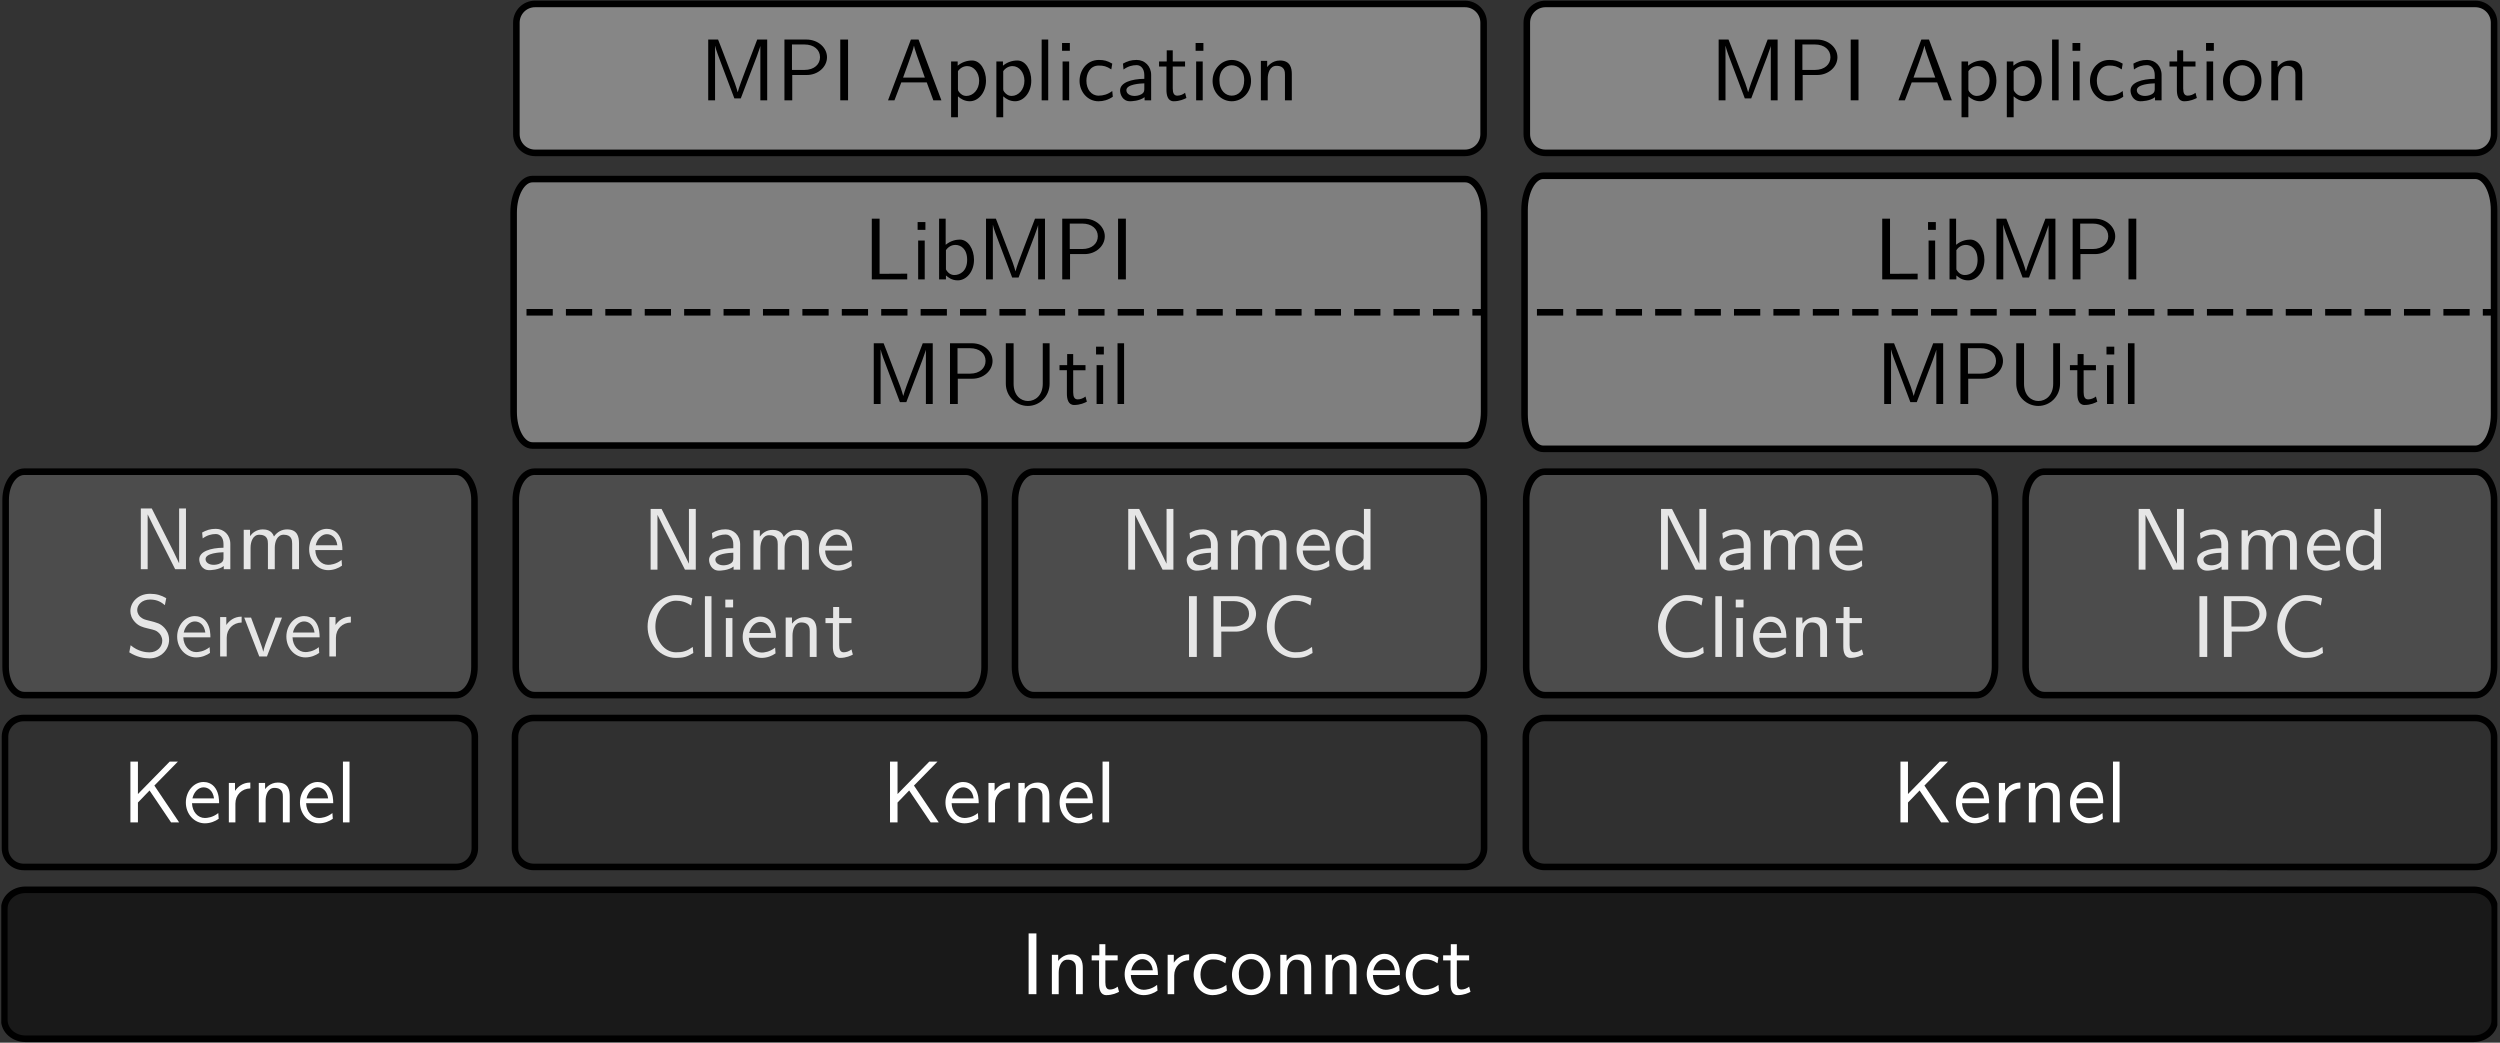 <?xml version="1.0" encoding="UTF-8" standalone="no"?>
<svg
   xmlns:dc="http://purl.org/dc/elements/1.1/"
   xmlns:cc="http://creativecommons.org/ns#"
   xmlns:rdf="http://www.w3.org/1999/02/22-rdf-syntax-ns#"
   xmlns:svg="http://www.w3.org/2000/svg"
   xmlns="http://www.w3.org/2000/svg"
   xmlns:xlink="http://www.w3.org/1999/xlink"
   xmlns:sodipodi="http://sodipodi.sourceforge.net/DTD/sodipodi-0.dtd"
   xmlns:inkscape="http://www.inkscape.org/namespaces/inkscape"
   inkscape:version="1.0 (4035a4f, 2020-05-01)"
   sodipodi:docname="libmpi.svg"
   id="svg1329"
   version="1.2"
   viewBox="0 0 285.449 119.055"
   height="42mm"
   width="100.7mm">
  <rect x="0" y="0" width="285.449" height="119.055" fill="#333333" stroke="none"/>
  <sodipodi:namedview
     inkscape:current-layer="svg1329"
     inkscape:window-maximized="0"
     inkscape:window-y="0"
     inkscape:window-x="1280"
     inkscape:cy="122.31689"
     inkscape:cx="187.67803"
     inkscape:zoom="2.3893549"
     inkscape:document-units="mm"
     units="mm"
     showgrid="false"
     id="namedview1331"
     inkscape:window-height="1080"
     inkscape:window-width="1920"
     inkscape:pageshadow="2"
     inkscape:pageopacity="0"
     guidetolerance="10"
     gridtolerance="10"
     objecttolerance="10"
     borderopacity="1"
     bordercolor="#666666"
     pagecolor="#ffffff" />
  <defs
     id="defs976">
    <g
       id="g956">
      <symbol
         id="glyph0-0"
         overflow="visible">
        <path
           id="path833"
           d=""
           style="stroke:none" />
      </symbol>
      <symbol
         id="glyph0-1"
         overflow="visible">
        <path
           id="path836"
           d="M 1.828,0 V -6.938 H 0.938 V 0 Z m 0,0"
           style="stroke:none" />
      </symbol>
      <symbol
         id="glyph0-2"
         overflow="visible">
        <path
           id="path839"
           d="m 4.344,0 v -2.984 c 0,-0.656 -0.141,-1.562 -1.359,-1.562 -0.906,0 -1.391,0.672 -1.453,0.75 V -4.5 H 0.812 V 0 h 0.781 v -2.453 c 0,-0.656 0.25,-1.484 1,-1.484 0.969,0 0.969,0.703 0.969,1.031 V 0 Z m 0,0"
           style="stroke:none" />
      </symbol>
      <symbol
         id="glyph0-3"
         overflow="visible">
        <path
           id="path842"
           d="M 3.312,-0.266 3.156,-0.859 C 2.906,-0.656 2.578,-0.531 2.266,-0.531 1.891,-0.531 1.75,-0.828 1.75,-1.359 v -2.5 H 3.156 V -4.438 H 1.75 V -5.703 H 1.062 V -4.438 h -0.875 v 0.578 H 1.031 V -1.188 c 0,0.594 0.141,1.297 0.828,1.297 0.703,0 1.203,-0.25 1.453,-0.375 z m 0,0"
           style="stroke:none" />
      </symbol>
      <symbol
         id="glyph0-4"
         overflow="visible">
        <path
           id="path845"
           d="m 4.141,-2.188 c 0,-0.344 -0.016,-1.094 -0.406,-1.688 -0.406,-0.625 -1.016,-0.734 -1.375,-0.734 -1.109,0 -2.016,1.062 -2.016,2.344 0,1.328 0.969,2.375 2.172,2.375 0.625,0 1.188,-0.234 1.578,-0.516 L 4.047,-1.062 C 3.406,-0.547 2.75,-0.5 2.516,-0.5 1.719,-0.5 1.078,-1.203 1.047,-2.188 Z M 3.562,-2.734 H 1.094 C 1.266,-3.5 1.797,-4 2.359,-4 2.875,-4 3.438,-3.656 3.562,-2.734 Z m 0,0"
           style="stroke:none" />
      </symbol>
      <symbol
         id="glyph0-5"
         overflow="visible">
        <path
           id="path848"
           d="m 3.266,-3.875 v -0.672 c -0.891,0 -1.438,0.5 -1.75,0.953 V -4.5 H 0.812 V 0 h 0.75 v -2.141 c 0,-1 0.734,-1.719 1.703,-1.734 z m 0,0"
           style="stroke:none" />
      </symbol>
      <symbol
         id="glyph0-6"
         overflow="visible">
        <path
           id="path851"
           d="M 4.156,-0.406 4.094,-1.062 c -0.516,0.391 -1.047,0.531 -1.562,0.531 -0.828,0 -1.391,-0.719 -1.391,-1.703 0,-0.781 0.375,-1.734 1.422,-1.734 0.531,0 0.875,0.078 1.422,0.438 L 4.094,-4.188 C 3.516,-4.516 3.172,-4.609 2.562,-4.609 c -1.391,0 -2.203,1.203 -2.203,2.391 0,1.234 0.906,2.328 2.156,2.328 0.547,0 1.094,-0.141 1.641,-0.516 z m 0,0"
           style="stroke:none" />
      </symbol>
      <symbol
         id="glyph0-7"
         overflow="visible">
        <path
           id="path854"
           d="m 4.688,-2.203 c 0,-1.344 -1,-2.406 -2.188,-2.406 -1.234,0 -2.203,1.094 -2.203,2.406 0,1.328 1.016,2.312 2.188,2.312 1.203,0 2.203,-1.016 2.203,-2.312 z m -0.781,-0.094 c 0,1.172 -0.672,1.766 -1.422,1.766 -0.688,0 -1.406,-0.562 -1.406,-1.766 C 1.078,-3.516 1.844,-4 2.484,-4 3.188,-4 3.906,-3.484 3.906,-2.297 Z m 0,0"
           style="stroke:none" />
      </symbol>
      <symbol
         id="glyph0-8"
         overflow="visible">
        <path
           id="path857"
           d="M 6.516,0 3.688,-4.203 6.375,-6.938 H 5.438 l -3.625,3.703 V -6.938 H 0.953 V 0 H 1.812 v -2.266 l 1.328,-1.375 L 5.594,0 Z m 0,0"
           style="stroke:none" />
      </symbol>
      <symbol
         id="glyph0-9"
         overflow="visible">
        <path
           id="path860"
           d="m 1.562,0 v -6.938 h -0.75 V 0 Z m 0,0"
           style="stroke:none" />
      </symbol>
      <symbol
         id="glyph1-0"
         overflow="visible">
        <path
           id="path863"
           d=""
           style="stroke:none" />
      </symbol>
      <symbol
         id="glyph1-1"
         overflow="visible">
        <path
           id="path866"
           d="M 7.734,0 V -6.938 H 6.594 L 5.297,-3.547 C 4.953,-2.641 4.484,-1.406 4.375,-0.938 H 4.359 C 4.312,-1.141 4.188,-1.516 4.047,-1.938 L 2.469,-6.062 2.125,-6.938 H 1 V 0 H 1.781 V -6.203 H 1.797 C 1.844,-5.875 2.25,-4.797 2.516,-4.109 l 1.469,3.891 H 4.719 L 6.047,-3.703 6.531,-4.969 C 6.625,-5.266 6.906,-5.984 6.953,-6.203 V 0 Z m 0,0"
           style="stroke:none" />
      </symbol>
      <symbol
         id="glyph1-2"
         overflow="visible">
        <path
           id="path869"
           d="m 5.812,-4.922 c 0,-1.062 -0.984,-2.016 -2.359,-2.016 h -2.5 V 0 H 1.844 v -2.891 h 1.672 c 1.25,0 2.297,-0.906 2.297,-2.031 z m -0.797,0 c 0,0.797 -0.641,1.453 -1.781,1.453 H 1.812 V -6.375 h 1.422 c 1.094,0 1.781,0.609 1.781,1.453 z m 0,0"
           style="stroke:none" />
      </symbol>
      <symbol
         id="glyph1-3"
         overflow="visible">
        <path
           id="path872"
           d="M 1.828,0 V -6.938 H 0.938 V 0 Z m 0,0"
           style="stroke:none" />
      </symbol>
      <symbol
         id="glyph1-4"
         overflow="visible">
        <path
           id="path875"
           d=""
           style="stroke:none" />
      </symbol>
      <symbol
         id="glyph1-5"
         overflow="visible">
        <path
           id="path878"
           d="M 6.375,0 3.766,-6.938 h -0.875 L 0.281,0 h 0.734 l 0.781,-2.047 h 2.906 L 5.453,0 Z M 4.484,-2.594 H 2 C 2.516,-4.031 2.141,-2.984 2.656,-4.406 2.859,-5 3.172,-5.844 3.234,-6.219 H 3.25 c 0.016,0.141 0.094,0.391 0.312,1.047 z m 0,0"
           style="stroke:none" />
      </symbol>
      <symbol
         id="glyph1-6"
         overflow="visible">
        <path
           id="path881"
           d="m 4.797,-2.234 c 0,-1.203 -0.625,-2.312 -1.594,-2.312 -0.594,0 -1.172,0.203 -1.641,0.594 V -4.438 h -0.75 v 6.375 h 0.781 v -2.391 c 0.312,0.281 0.75,0.562 1.359,0.562 0.969,0 1.844,-0.984 1.844,-2.344 z m -0.781,0 C 4.016,-1.203 3.312,-0.5 2.562,-0.5 2.172,-0.5 1.906,-0.703 1.703,-0.969 1.594,-1.125 1.594,-1.141 1.594,-1.312 v -2.016 c 0.25,-0.359 0.641,-0.578 1.062,-0.578 0.766,0 1.359,0.75 1.359,1.672 z m 0,0"
           style="stroke:none" />
      </symbol>
      <symbol
         id="glyph1-7"
         overflow="visible">
        <path
           id="path884"
           d="m 1.562,0 v -6.938 h -0.75 V 0 Z m 0,0"
           style="stroke:none" />
      </symbol>
      <symbol
         id="glyph1-8"
         overflow="visible">
        <path
           id="path887"
           d="m 1.562,0 v -4.438 h -0.75 V 0 Z M 1.641,-5.656 V -6.547 H 0.75 v 0.891 z m 0,0"
           style="stroke:none" />
      </symbol>
      <symbol
         id="glyph1-9"
         overflow="visible">
        <path
           id="path890"
           d="M 4.156,-0.406 4.094,-1.062 c -0.516,0.391 -1.047,0.531 -1.562,0.531 -0.828,0 -1.391,-0.719 -1.391,-1.703 0,-0.781 0.375,-1.734 1.422,-1.734 0.531,0 0.875,0.078 1.422,0.438 L 4.094,-4.188 C 3.516,-4.516 3.172,-4.609 2.562,-4.609 c -1.391,0 -2.203,1.203 -2.203,2.391 0,1.234 0.906,2.328 2.156,2.328 0.547,0 1.094,-0.141 1.641,-0.516 z m 0,0"
           style="stroke:none" />
      </symbol>
      <symbol
         id="glyph1-10"
         overflow="visible">
        <path
           id="path893"
           d="m 4.094,0 v -2.891 c 0,-1.016 -0.734,-1.719 -1.656,-1.719 -0.641,0 -1.094,0.156 -1.562,0.422 l 0.062,0.672 c 0.516,-0.375 1.016,-0.5 1.5,-0.5 0.469,0 0.875,0.391 0.875,1.141 v 0.422 c -1.5,0.016 -2.766,0.438 -2.766,1.328 0,0.422 0.266,1.234 1.141,1.234 0.125,0 1.078,-0.016 1.656,-0.469 V 0 Z M 3.312,-1.312 c 0,0.188 0,0.438 -0.344,0.625 C 2.688,-0.516 2.297,-0.5 2.188,-0.5 c -0.484,0 -0.922,-0.234 -0.922,-0.656 0,-0.688 1.609,-0.766 2.047,-0.781 z m 0,0"
           style="stroke:none" />
      </symbol>
      <symbol
         id="glyph1-11"
         overflow="visible">
        <path
           id="path896"
           d="M 3.312,-0.266 3.156,-0.859 C 2.906,-0.656 2.578,-0.531 2.266,-0.531 1.891,-0.531 1.75,-0.828 1.75,-1.359 v -2.5 H 3.156 V -4.438 H 1.75 V -5.703 H 1.062 V -4.438 h -0.875 v 0.578 H 1.031 V -1.188 c 0,0.594 0.141,1.297 0.828,1.297 0.703,0 1.203,-0.25 1.453,-0.375 z m 0,0"
           style="stroke:none" />
      </symbol>
      <symbol
         id="glyph1-12"
         overflow="visible">
        <path
           id="path899"
           d="m 4.688,-2.203 c 0,-1.344 -1,-2.406 -2.188,-2.406 -1.234,0 -2.203,1.094 -2.203,2.406 0,1.328 1.016,2.312 2.188,2.312 1.203,0 2.203,-1.016 2.203,-2.312 z m -0.781,-0.094 c 0,1.172 -0.672,1.766 -1.422,1.766 -0.688,0 -1.406,-0.562 -1.406,-1.766 C 1.078,-3.516 1.844,-4 2.484,-4 3.188,-4 3.906,-3.484 3.906,-2.297 Z m 0,0"
           style="stroke:none" />
      </symbol>
      <symbol
         id="glyph1-13"
         overflow="visible">
        <path
           id="path902"
           d="m 4.344,0 v -2.984 c 0,-0.656 -0.141,-1.562 -1.359,-1.562 -0.906,0 -1.391,0.672 -1.453,0.75 V -4.5 H 0.812 V 0 h 0.781 v -2.453 c 0,-0.656 0.25,-1.484 1,-1.484 0.969,0 0.969,0.703 0.969,1.031 V 0 Z m 0,0"
           style="stroke:none" />
      </symbol>
      <symbol
         id="glyph1-14"
         overflow="visible">
        <path
           id="path905"
           d="m 6.109,0 v -6.938 h -0.781 v 6.234 H 5.312 L 4.656,-2.078 2.203,-6.938 h -1.25 V 0 h 0.781 V -6.234 H 1.75 l 0.672,1.375 L 4.875,0 Z m 0,0"
           style="stroke:none" />
      </symbol>
      <symbol
         id="glyph1-15"
         overflow="visible">
        <path
           id="path908"
           d="m 7.125,0 v -2.984 c 0,-0.672 -0.156,-1.562 -1.359,-1.562 -0.609,0 -1.125,0.281 -1.5,0.812 -0.25,-0.75 -0.953,-0.812 -1.281,-0.812 -0.719,0 -1.188,0.406 -1.453,0.766 V -4.5 H 0.812 V 0 h 0.781 v -2.453 c 0,-0.672 0.266,-1.484 1,-1.484 0.938,0 0.984,0.641 0.984,1.031 V 0 h 0.781 V -2.453 C 4.359,-3.125 4.625,-3.938 5.375,-3.938 c 0.922,0 0.969,0.641 0.969,1.031 V 0 Z m 0,0"
           style="stroke:none" />
      </symbol>
      <symbol
         id="glyph1-16"
         overflow="visible">
        <path
           id="path911"
           d="m 4.141,-2.188 c 0,-0.344 -0.016,-1.094 -0.406,-1.688 -0.406,-0.625 -1.016,-0.734 -1.375,-0.734 -1.109,0 -2.016,1.062 -2.016,2.344 0,1.328 0.969,2.375 2.172,2.375 0.625,0 1.188,-0.234 1.578,-0.516 L 4.047,-1.062 C 3.406,-0.547 2.75,-0.5 2.516,-0.5 1.719,-0.5 1.078,-1.203 1.047,-2.188 Z M 3.562,-2.734 H 1.094 C 1.266,-3.5 1.797,-4 2.359,-4 2.875,-4 3.438,-3.656 3.562,-2.734 Z m 0,0"
           style="stroke:none" />
      </symbol>
      <symbol
         id="glyph1-17"
         overflow="visible">
        <path
           id="path914"
           d="m 4.984,-1.891 c 0,-0.656 -0.297,-1.125 -0.531,-1.375 -0.469,-0.5 -0.797,-0.578 -1.719,-0.812 C 2.156,-4.219 2,-4.266 1.703,-4.516 1.625,-4.578 1.344,-4.875 1.344,-5.312 1.344,-5.906 1.891,-6.5 2.812,-6.5 3.656,-6.5 4.125,-6.172 4.5,-5.859 L 4.656,-6.656 c -0.562,-0.328 -1.109,-0.5 -1.844,-0.5 -1.375,0 -2.25,0.969 -2.25,1.969 0,0.422 0.141,0.844 0.531,1.266 0.422,0.453 0.859,0.578 1.453,0.719 C 3.406,-3 3.5,-2.969 3.781,-2.719 c 0.203,0.172 0.422,0.5 0.422,0.922 0,0.672 -0.547,1.328 -1.469,1.328 -0.406,0 -1.297,-0.094 -2.141,-0.812 l -0.156,0.812 c 0.875,0.547 1.688,0.688 2.312,0.688 1.312,0 2.234,-1.016 2.234,-2.109 z m 0,0"
           style="stroke:none" />
      </symbol>
      <symbol
         id="glyph1-18"
         overflow="visible">
        <path
           id="path917"
           d="m 3.266,-3.875 v -0.672 c -0.891,0 -1.438,0.5 -1.75,0.953 V -4.5 H 0.812 V 0 h 0.75 v -2.141 c 0,-1 0.734,-1.719 1.703,-1.734 z m 0,0"
           style="stroke:none" />
      </symbol>
      <symbol
         id="glyph1-19"
         overflow="visible">
        <path
           id="path920"
           d="m 4.453,-4.438 h -0.75 l -0.781,2.078 C 2.703,-1.812 2.406,-1 2.312,-0.531 2.25,-0.891 1.984,-1.578 1.891,-1.844 L 0.922,-4.438 H 0.141 L 1.859,0 h 0.875 z m 0,0"
           style="stroke:none" />
      </symbol>
      <symbol
         id="glyph1-20"
         overflow="visible">
        <path
           id="path923"
           d="M 5.938,-2.328 V -6.938 H 5.156 v 4.625 c 0,1.312 -0.844,1.969 -1.688,1.969 -0.812,0 -1.641,-0.625 -1.641,-1.969 v -4.625 H 0.938 v 4.609 c 0,1.453 1.172,2.547 2.516,2.547 1.344,0 2.484,-1.094 2.484,-2.547 z m 0,0"
           style="stroke:none" />
      </symbol>
      <symbol
         id="glyph1-21"
         overflow="visible">
        <path
           id="path926"
           d="M 4.984,0 V -0.656 L 2.312,-0.641 H 1.828 V -6.938 H 0.938 V 0 Z m 0,0"
           style="stroke:none" />
      </symbol>
      <symbol
         id="glyph1-22"
         overflow="visible">
        <path
           id="path929"
           d="m 4.797,-2.234 c 0,-1.234 -0.672,-2.312 -1.609,-2.312 -0.391,0 -1.016,0.094 -1.625,0.594 V -6.938 h -0.75 V 0 h 0.781 v -0.453 c 0.25,0.219 0.672,0.562 1.344,0.562 1,0 1.859,-1 1.859,-2.344 z m -0.781,0 C 4.016,-0.938 3.188,-0.5 2.562,-0.5 2.188,-0.5 1.844,-0.688 1.594,-1.141 V -3.344 c 0.172,-0.25 0.531,-0.594 1.078,-0.594 0.594,0 1.344,0.422 1.344,1.703 z m 0,0"
           style="stroke:none" />
      </symbol>
      <symbol
         id="glyph1-23"
         overflow="visible">
        <path
           id="path932"
           d="m 5.875,-0.453 -0.062,-0.688 C 5.516,-0.938 5.234,-0.75 4.891,-0.656 4.562,-0.547 4.219,-0.531 3.875,-0.531 c -0.641,0 -1.234,-0.344 -1.641,-0.859 -0.469,-0.594 -0.688,-1.328 -0.688,-2.078 0,-0.75 0.219,-1.5 0.688,-2.094 0.406,-0.5 1,-0.859 1.641,-0.859 0.312,0 0.609,0.031 0.906,0.125 C 5.078,-6.203 5.359,-6.062 5.625,-5.875 L 5.766,-6.703 C 5.453,-6.812 5.156,-6.922 4.828,-6.984 4.516,-7.047 4.203,-7.062 3.875,-7.062 3,-7.062 2.188,-6.656 1.594,-6.016 0.984,-5.312 0.656,-4.406 0.656,-3.469 c 0,0.922 0.328,1.844 0.938,2.531 C 2.188,-0.297 3,0.109 3.875,0.109 4.234,0.109 4.578,0.094 4.922,0 5.266,-0.094 5.562,-0.266 5.875,-0.453 Z m 0,0"
           style="stroke:none" />
      </symbol>
      <symbol
         id="glyph1-24"
         overflow="visible">
        <path
           id="path935"
           d="m 4.344,0 v -6.938 h -0.75 V -4 C 3.062,-4.438 2.5,-4.547 2.125,-4.547 c -0.984,0 -1.766,1.031 -1.766,2.328 0,1.312 0.766,2.328 1.719,2.328 0.328,0 0.922,-0.094 1.484,-0.625 V 0 Z M 3.562,-1.391 C 3.562,-1.25 3.547,-1.062 3.234,-0.781 3,-0.578 2.75,-0.5 2.484,-0.5 1.875,-0.5 1.141,-0.969 1.141,-2.203 1.141,-3.531 2,-3.938 2.594,-3.938 c 0.453,0 0.75,0.234 0.969,0.547 z m 0,0"
           style="stroke:none" />
      </symbol>
      <symbol
         id="glyph2-0"
         overflow="visible">
        <path
           id="path938"
           d=""
           style="stroke:none" />
      </symbol>
      <symbol
         id="glyph2-1"
         overflow="visible">
        <path
           id="path941"
           d="M 6.516,0 3.688,-4.203 6.375,-6.938 H 5.438 l -3.625,3.703 V -6.938 H 0.953 V 0 H 1.812 v -2.266 l 1.328,-1.375 L 5.594,0 Z m 0,0"
           style="stroke:none" />
      </symbol>
      <symbol
         id="glyph2-2"
         overflow="visible">
        <path
           id="path944"
           d="m 4.141,-2.188 c 0,-0.344 -0.016,-1.094 -0.406,-1.688 -0.406,-0.625 -1.016,-0.734 -1.375,-0.734 -1.109,0 -2.016,1.062 -2.016,2.344 0,1.328 0.969,2.375 2.172,2.375 0.625,0 1.188,-0.234 1.578,-0.516 L 4.047,-1.062 C 3.406,-0.547 2.75,-0.5 2.516,-0.5 1.719,-0.5 1.078,-1.203 1.047,-2.188 Z M 3.562,-2.734 H 1.094 C 1.266,-3.5 1.797,-4 2.359,-4 2.875,-4 3.438,-3.656 3.562,-2.734 Z m 0,0"
           style="stroke:none" />
      </symbol>
      <symbol
         id="glyph2-3"
         overflow="visible">
        <path
           id="path947"
           d="m 3.266,-3.875 v -0.672 c -0.891,0 -1.438,0.5 -1.75,0.953 V -4.5 H 0.812 V 0 h 0.75 v -2.141 c 0,-1 0.734,-1.719 1.703,-1.734 z m 0,0"
           style="stroke:none" />
      </symbol>
      <symbol
         id="glyph2-4"
         overflow="visible">
        <path
           id="path950"
           d="m 4.344,0 v -2.984 c 0,-0.656 -0.141,-1.562 -1.359,-1.562 -0.906,0 -1.391,0.672 -1.453,0.75 V -4.5 H 0.812 V 0 h 0.781 v -2.453 c 0,-0.656 0.25,-1.484 1,-1.484 0.969,0 0.969,0.703 0.969,1.031 V 0 Z m 0,0"
           style="stroke:none" />
      </symbol>
      <symbol
         id="glyph2-5"
         overflow="visible">
        <path
           id="path953"
           d="m 1.562,0 v -6.938 h -0.75 V 0 Z m 0,0"
           style="stroke:none" />
      </symbol>
    </g>
    <clipPath
       id="clip1">
      <path
         id="path958"
         d="m 0,128 h 285 v 23.359 H 0 Z m 0,0" />
    </clipPath>
    <clipPath
       id="clip2">
      <path
         id="path961"
         d="m 0,128 h 285.434 v 23.359 H 0 Z m 0,0" />
    </clipPath>
    <clipPath
       id="clip3">
      <path
         id="path964"
         d="m 173,101 h 112.434 v 25 H 173 Z m 0,0" />
    </clipPath>
    <clipPath
       id="clip4">
      <path
         id="path967"
         d="M 173,25 H 285.434 V 67 H 173 Z m 0,0" />
    </clipPath>
    <clipPath
       id="clip5">
      <path
         id="path970"
         d="m 173,47 h 112.434 v 2 H 173 Z m 0,0" />
    </clipPath>
    <clipPath
       id="clip6">
      <path
         id="path973"
         d="m 230,70 h 55.434 V 99 H 230 Z m 0,0" />
    </clipPath>
  </defs>
  <g
     id="g2349">
    <g
       id="g1764"
       transform="translate(0.146,-26.879)">
      <g
         transform="translate(0,0.023)"
         style="stroke:#000000;stroke-width:0.75;stroke-miterlimit:4;stroke-dasharray:none;stroke-opacity:1"
         clip-path="url(#clip1)"
         clip-rule="nonzero"
         id="g980">
        <path
           style="fill:#191919;fill-opacity:1;fill-rule:nonzero;stroke:#000000;stroke-width:0.75;stroke-miterlimit:4;stroke-dasharray:none;stroke-opacity:1"
           d="M 2.762,128.453 H 282.289 c 1.34,0 2.418,0.957 2.418,2.144 v 12.72 c 0,1.187 -1.078,2.144 -2.418,2.144 H 2.762 c -1.336,0 -2.414,-0.957 -2.414,-2.144 v -12.72 c 0,-1.187 1.078,-2.144 2.414,-2.144 z m 0,0"
           id="path978" />
      </g>
      <g
         transform="translate(0,-2.753)"
         style="fill:#ffffff;fill-opacity:1"
         id="g1010">
        <use
           xlink:href="#glyph0-1"
           x="116.363"
           y="143.147"
           id="use986"
           width="100%"
           height="100%" />
        <use
           xlink:href="#glyph0-2"
           x="119.143"
           y="143.147"
           id="use988"
           width="100%"
           height="100%" />
        <use
           xlink:href="#glyph0-3"
           x="124.313"
           y="143.147"
           id="use990"
           width="100%"
           height="100%" />
        <use
           xlink:href="#glyph0-4"
           x="127.923"
           y="143.147"
           id="use992"
           width="100%"
           height="100%" />
        <use
           xlink:href="#glyph0-5"
           x="132.363"
           y="143.147"
           id="use994"
           width="100%"
           height="100%" />
        <use
           xlink:href="#glyph0-6"
           x="135.783"
           y="143.147"
           id="use996"
           width="100%"
           height="100%" />
        <use
           xlink:href="#glyph0-7"
           x="140.223"
           y="143.147"
           id="use998"
           width="100%"
           height="100%" />
        <use
           xlink:href="#glyph0-2"
           x="145.223"
           y="143.147"
           id="use1000"
           width="100%"
           height="100%" />
        <use
           xlink:href="#glyph0-2"
           x="150.393"
           y="143.147"
           id="use1002"
           width="100%"
           height="100%" />
        <use
           xlink:href="#glyph0-4"
           x="155.563"
           y="143.147"
           id="use1004"
           width="100%"
           height="100%" />
        <use
           xlink:href="#glyph0-6"
           x="160.003"
           y="143.147"
           id="use1006"
           width="100%"
           height="100%" />
        <use
           xlink:href="#glyph0-3"
           x="164.443"
           y="143.147"
           id="use1008"
           width="100%"
           height="100%" />
      </g>
    </g>
    <g
       id="g1790"
       transform="translate(0.021,-26.374)">
      <path
         style="fill:#303030;fill-opacity:1;fill-rule:nonzero;stroke:#000000;stroke-width:0.75;stroke-linecap:round;stroke-linejoin:round;stroke-miterlimit:4;stroke-dasharray:none;stroke-opacity:1"
         d="M 60.927,108.354 H 167.284 c 1.189,0 2.146,0.956 2.146,2.143 v 12.721 c 0,1.188 -0.958,2.143 -2.146,2.143 H 60.927 c -1.189,0 -2.146,-0.955 -2.146,-2.143 v -12.721 c 0,-1.188 0.958,-2.143 2.146,-2.143 z m 0,0"
         id="path1012" />
      <g
         transform="translate(0,3.375)"
         style="fill:#ffffff;fill-opacity:1"
         id="g1026">
        <use
           xlink:href="#glyph0-8"
           x="100.647"
           y="116.897"
           id="use1014"
           width="100%"
           height="100%" />
        <use
           xlink:href="#glyph0-4"
           x="107.587"
           y="116.897"
           id="use1016"
           width="100%"
           height="100%" />
        <use
           xlink:href="#glyph0-5"
           x="112.027"
           y="116.897"
           id="use1018"
           width="100%"
           height="100%" />
        <use
           xlink:href="#glyph0-2"
           x="115.447"
           y="116.897"
           id="use1020"
           width="100%"
           height="100%" />
        <use
           xlink:href="#glyph0-4"
           x="120.617"
           y="116.897"
           id="use1022"
           width="100%"
           height="100%" />
        <use
           xlink:href="#glyph0-9"
           x="125.057"
           y="116.897"
           id="use1024"
           width="100%"
           height="100%" />
      </g>
      <path
         style="fill:#303030;fill-opacity:1;fill-rule:nonzero;stroke:#000000;stroke-width:0.75;stroke-linecap:round;stroke-linejoin:round;stroke-miterlimit:4;stroke-dasharray:none;stroke-opacity:1"
         d="M 2.683,108.354 H 52.063 c 1.182,0 2.133,0.954 2.133,2.141 v 12.723 c 0,1.187 -0.951,2.144 -2.133,2.144 H 2.683 c -1.182,0 -2.133,-0.957 -2.133,-2.144 v -12.723 c 0,-1.187 0.951,-2.141 2.133,-2.141 z m 0,0"
         id="path1088" />
      <g
         transform="translate(0,2.929)"
         style="fill:#ffffff;fill-opacity:1"
         id="g1102">
        <use
           xlink:href="#glyph0-8"
           x="13.915"
           y="117.343"
           id="use1090"
           width="100%"
           height="100%" />
        <use
           xlink:href="#glyph0-4"
           x="20.855"
           y="117.343"
           id="use1092"
           width="100%"
           height="100%" />
        <use
           xlink:href="#glyph0-5"
           x="25.295"
           y="117.343"
           id="use1094"
           width="100%"
           height="100%" />
        <use
           xlink:href="#glyph0-2"
           x="28.715"
           y="117.343"
           id="use1096"
           width="100%"
           height="100%" />
        <use
           xlink:href="#glyph0-4"
           x="33.885"
           y="117.343"
           id="use1098"
           width="100%"
           height="100%" />
        <use
           xlink:href="#glyph0-9"
           x="38.325"
           y="117.343"
           id="use1100"
           width="100%"
           height="100%" />
      </g>
      <path
         style="fill:#303030;fill-opacity:1;fill-rule:nonzero;stroke:#000000;stroke-width:0.75;stroke-miterlimit:4;stroke-dasharray:none;stroke-opacity:1"
         d="m 176.34,108.354 h 106.27 c 1.188,0 2.141,0.956 2.141,2.143 v 12.721 c 0,1.188 -0.953,2.143 -2.141,2.143 H 176.34 c -1.188,0 -2.141,-0.955 -2.141,-2.143 v -12.721 c 0,-1.188 0.953,-2.143 2.141,-2.143 z m 0,0"
         id="path1184" />
      <g
         transform="translate(0,3.375)"
         style="fill:#ffffff;fill-opacity:1"
         id="g1202">
        <use
           xlink:href="#glyph2-1"
           x="216.018"
           y="116.897"
           id="use1190"
           width="100%"
           height="100%" />
        <use
           xlink:href="#glyph2-2"
           x="222.958"
           y="116.897"
           id="use1192"
           width="100%"
           height="100%" />
        <use
           xlink:href="#glyph2-3"
           x="227.398"
           y="116.897"
           id="use1194"
           width="100%"
           height="100%" />
        <use
           xlink:href="#glyph2-4"
           x="230.818"
           y="116.897"
           id="use1196"
           width="100%"
           height="100%" />
        <use
           xlink:href="#glyph2-2"
           x="235.988"
           y="116.897"
           id="use1198"
           width="100%"
           height="100%" />
        <use
           xlink:href="#glyph2-5"
           x="240.428"
           y="116.897"
           id="use1200"
           width="100%"
           height="100%" />
      </g>
    </g>
    <g
       id="g1747"
       transform="translate(0.131,-26.879)">
      <path
         style="fill:#979797;fill-opacity:0.827;fill-rule:nonzero;stroke:#000000;stroke-width:0.75;stroke-linecap:round;stroke-linejoin:round;stroke-miterlimit:4;stroke-dasharray:none;stroke-opacity:1"
         d="m 60.969,27.328 h 106.16 c 1.188,0 2.141,0.955 2.141,2.143 v 12.721 c 0,1.188 -0.953,2.143 -2.141,2.143 H 60.969 c -1.188,0 -2.141,-0.955 -2.141,-2.143 v -12.721 c 0,-1.188 0.953,-2.143 2.141,-2.143 z m 0,0"
         id="path1028" />
      <g
         transform="translate(0,24.206)"
         style="fill:#000000;fill-opacity:1"
         id="g1060">
        <use
           xlink:href="#glyph1-1"
           x="79.733"
           y="14.126"
           id="use1030"
           width="100%"
           height="100%" />
        <use
           xlink:href="#glyph1-2"
           x="88.483"
           y="14.126"
           id="use1032"
           width="100%"
           height="100%" />
        <use
           xlink:href="#glyph1-3"
           x="94.873"
           y="14.126"
           id="use1034"
           width="100%"
           height="100%" />
        <use
           xlink:href="#glyph1-4"
           x="97.653"
           y="14.126"
           id="use1036"
           width="100%"
           height="100%" />
        <use
           xlink:href="#glyph1-5"
           x="100.983"
           y="14.126"
           id="use1038"
           width="100%"
           height="100%" />
        <use
           xlink:href="#glyph1-6"
           x="107.653"
           y="14.126"
           id="use1040"
           width="100%"
           height="100%" />
        <use
           xlink:href="#glyph1-6"
           x="112.823"
           y="14.126"
           id="use1042"
           width="100%"
           height="100%" />
        <use
           xlink:href="#glyph1-7"
           x="117.993"
           y="14.126"
           id="use1044"
           width="100%"
           height="100%" />
        <use
           xlink:href="#glyph1-8"
           x="120.383"
           y="14.126"
           id="use1046"
           width="100%"
           height="100%" />
        <use
           xlink:href="#glyph1-9"
           x="122.773"
           y="14.126"
           id="use1048"
           width="100%"
           height="100%" />
        <use
           xlink:href="#glyph1-10"
           x="127.213"
           y="14.126"
           id="use1050"
           width="100%"
           height="100%" />
        <use
           xlink:href="#glyph1-11"
           x="132.023"
           y="14.126"
           id="use1052"
           width="100%"
           height="100%" />
        <use
           xlink:href="#glyph1-8"
           x="135.633"
           y="14.126"
           id="use1054"
           width="100%"
           height="100%" />
        <use
           xlink:href="#glyph1-12"
           x="138.023"
           y="14.126"
           id="use1056"
           width="100%"
           height="100%" />
        <use
           xlink:href="#glyph1-13"
           x="143.023"
           y="14.126"
           id="use1058"
           width="100%"
           height="100%" />
      </g>
      <path
         style="fill:#979797;fill-opacity:0.827;fill-rule:nonzero;stroke:#000000;stroke-width:0.75;stroke-linecap:round;stroke-linejoin:round;stroke-miterlimit:4;stroke-dasharray:none;stroke-opacity:1"
         d="M 176.34,27.328 H 282.5 c 1.184,0 2.141,0.955 2.141,2.143 v 12.721 c 0,1.188 -0.957,2.143 -2.141,2.143 H 176.34 c -1.188,0 -2.141,-0.955 -2.141,-2.143 v -12.721 c 0,-1.188 0.953,-2.143 2.141,-2.143 z m 0,0"
         id="path1204" />
      <g
         transform="translate(0,24.206)"
         style="fill:#000000;fill-opacity:1"
         id="g1236">
        <use
           xlink:href="#glyph1-1"
           x="195.104"
           y="14.126"
           id="use1206"
           width="100%"
           height="100%" />
        <use
           xlink:href="#glyph1-2"
           x="203.854"
           y="14.126"
           id="use1208"
           width="100%"
           height="100%" />
        <use
           xlink:href="#glyph1-3"
           x="210.244"
           y="14.126"
           id="use1210"
           width="100%"
           height="100%" />
        <use
           xlink:href="#glyph1-4"
           x="213.024"
           y="14.126"
           id="use1212"
           width="100%"
           height="100%" />
        <use
           xlink:href="#glyph1-5"
           x="216.354"
           y="14.126"
           id="use1214"
           width="100%"
           height="100%" />
        <use
           xlink:href="#glyph1-6"
           x="223.024"
           y="14.126"
           id="use1216"
           width="100%"
           height="100%" />
        <use
           xlink:href="#glyph1-6"
           x="228.194"
           y="14.126"
           id="use1218"
           width="100%"
           height="100%" />
        <use
           xlink:href="#glyph1-7"
           x="233.364"
           y="14.126"
           id="use1220"
           width="100%"
           height="100%" />
        <use
           xlink:href="#glyph1-8"
           x="235.754"
           y="14.126"
           id="use1222"
           width="100%"
           height="100%" />
        <use
           xlink:href="#glyph1-9"
           x="238.144"
           y="14.126"
           id="use1224"
           width="100%"
           height="100%" />
        <use
           xlink:href="#glyph1-10"
           x="242.584"
           y="14.126"
           id="use1226"
           width="100%"
           height="100%" />
        <use
           xlink:href="#glyph1-11"
           x="247.394"
           y="14.126"
           id="use1228"
           width="100%"
           height="100%" />
        <use
           xlink:href="#glyph1-8"
           x="251.004"
           y="14.126"
           id="use1230"
           width="100%"
           height="100%" />
        <use
           xlink:href="#glyph1-12"
           x="253.394"
           y="14.126"
           id="use1232"
           width="100%"
           height="100%" />
        <use
           xlink:href="#glyph1-13"
           x="258.394"
           y="14.126"
           id="use1234"
           width="100%"
           height="100%" />
      </g>
    </g>
    <g
       id="g1711"
       transform="translate(-0.229,-27.065)">
      <path
         style="fill:#7f7f7f;fill-opacity:1;fill-rule:nonzero;stroke:#000000;stroke-width:0.75;stroke-linecap:round;stroke-linejoin:round;stroke-miterlimit:4;stroke-dasharray:none;stroke-opacity:1"
         d="M 61.021,47.512 H 167.537 c 1.189,0 2.147,1.71 2.147,3.831 V 74.1 c 0,2.124 -0.958,3.834 -2.147,3.834 H 61.021 c -1.189,0 -2.147,-1.71 -2.147,-3.834 V 51.343 c 0,-2.121 0.958,-3.831 2.147,-3.831 z m 0,0"
         id="path1104" />
      <path
         style="fill:none;stroke:#000000;stroke-width:0.75;stroke-linecap:butt;stroke-linejoin:miter;stroke-miterlimit:4;stroke-dasharray:3, 1.5;stroke-dashoffset:7.5;stroke-opacity:1"
         d="M 58.844,62.723 H 169.715"
         id="path1120" />
      <g
         transform="translate(0,14.727)"
         id="g1590">
        <g
           id="g1118"
           style="fill:#000000;fill-opacity:1"
           transform="translate(0,-1.5)">
          <use
             height="100%"
             width="100%"
             id="use1106"
             y="59.97"
             x="98.995"
             xlink:href="#glyph1-1" />
          <use
             height="100%"
             width="100%"
             id="use1108"
             y="59.97"
             x="107.745"
             xlink:href="#glyph1-2" />
          <use
             height="100%"
             width="100%"
             id="use1110"
             y="59.97"
             x="114.135"
             xlink:href="#glyph1-20" />
          <use
             height="100%"
             width="100%"
             id="use1112"
             y="59.97"
             x="121.015"
             xlink:href="#glyph1-11" />
          <use
             height="100%"
             width="100%"
             id="use1114"
             y="59.97"
             x="124.625"
             xlink:href="#glyph1-8" />
          <use
             height="100%"
             width="100%"
             id="use1116"
             y="59.97"
             x="127.015"
             xlink:href="#glyph1-7" />
        </g>
        <g
           id="g1134"
           style="fill:#000000;fill-opacity:1"
           transform="translate(0,3)">
          <use
             height="100%"
             width="100%"
             id="use1122"
             y="41.241"
             x="98.832"
             xlink:href="#glyph1-21" />
          <use
             height="100%"
             width="100%"
             id="use1124"
             y="41.241"
             x="104.252"
             xlink:href="#glyph1-8" />
          <use
             height="100%"
             width="100%"
             id="use1126"
             y="41.241"
             x="106.642"
             xlink:href="#glyph1-22" />
          <use
             height="100%"
             width="100%"
             id="use1128"
             y="41.241"
             x="111.812"
             xlink:href="#glyph1-1" />
          <use
             height="100%"
             width="100%"
             id="use1130"
             y="41.241"
             x="120.562"
             xlink:href="#glyph1-2" />
          <use
             height="100%"
             width="100%"
             id="use1132"
             y="41.241"
             x="126.952"
             xlink:href="#glyph1-3" />
        </g>
      </g>
      <path
         style="fill:#7f7f7f;fill-opacity:1;fill-rule:nonzero;stroke:#000000;stroke-width:0.75;stroke-miterlimit:4;stroke-dasharray:none;stroke-opacity:1"
         d="m 176.445,47.132 h 106.41 c 1.188,0 2.145,1.752 2.145,3.926 v 23.326 c 0,2.177 -0.957,3.929 -2.145,3.929 H 176.445 c -1.188,0 -2.145,-1.752 -2.145,-3.929 V 51.058 c 0,-2.174 0.957,-3.926 2.145,-3.926 z m 0,0"
         id="path1238" />
      <g
         style="stroke-width:0.75;stroke-miterlimit:4;stroke-dasharray:3, 1.5;stroke-dashoffset:7.5"
         transform="translate(0,15)"
         clip-path="url(#clip5)"
         clip-rule="nonzero"
         id="g1260">
        <path
           style="fill:none;stroke:#000000;stroke-width:0.75;stroke-linecap:butt;stroke-linejoin:miter;stroke-miterlimit:4;stroke-dasharray:3, 1.5;stroke-dashoffset:7.5;stroke-opacity:1"
           d="m 174.215,47.723 h 110.871"
           id="path1258" />
      </g>
      <g
         transform="translate(0,15)"
         id="g1606">
        <g
           id="g1256"
           style="fill:#000000;fill-opacity:1"
           transform="translate(0,-1.773)">
          <use
             height="100%"
             width="100%"
             id="use1244"
             y="59.97"
             x="214.366"
             xlink:href="#glyph1-1" />
          <use
             height="100%"
             width="100%"
             id="use1246"
             y="59.97"
             x="223.116"
             xlink:href="#glyph1-2" />
          <use
             height="100%"
             width="100%"
             id="use1248"
             y="59.97"
             x="229.506"
             xlink:href="#glyph1-20" />
          <use
             height="100%"
             width="100%"
             id="use1250"
             y="59.97"
             x="236.386"
             xlink:href="#glyph1-11" />
          <use
             height="100%"
             width="100%"
             id="use1252"
             y="59.97"
             x="239.996"
             xlink:href="#glyph1-8" />
          <use
             height="100%"
             width="100%"
             id="use1254"
             y="59.97"
             x="242.386"
             xlink:href="#glyph1-7" />
        </g>
        <g
           id="g1274"
           style="fill:#000000;fill-opacity:1"
           transform="translate(0,2.727)">
          <use
             height="100%"
             width="100%"
             id="use1262"
             y="41.241"
             x="214.202"
             xlink:href="#glyph1-21" />
          <use
             height="100%"
             width="100%"
             id="use1264"
             y="41.241"
             x="219.622"
             xlink:href="#glyph1-8" />
          <use
             height="100%"
             width="100%"
             id="use1266"
             y="41.241"
             x="222.012"
             xlink:href="#glyph1-22" />
          <use
             height="100%"
             width="100%"
             id="use1268"
             y="41.241"
             x="227.182"
             xlink:href="#glyph1-1" />
          <use
             height="100%"
             width="100%"
             id="use1270"
             y="41.241"
             x="235.932"
             xlink:href="#glyph1-2" />
          <use
             height="100%"
             width="100%"
             id="use1272"
             y="41.241"
             x="242.322"
             xlink:href="#glyph1-3" />
        </g>
      </g>
    </g>
    <g
       id="g1674"
       transform="translate(0.037,-27.39)">
      <path
         style="fill:#4c4c4c;fill-opacity:1;fill-rule:nonzero;stroke:#000000;stroke-width:0.75;stroke-linecap:round;stroke-linejoin:round;stroke-miterlimit:4;stroke-dasharray:none;stroke-opacity:1"
         d="M 2.738,81.248 H 52.008 c 1.181,0 2.131,1.434 2.131,3.212 v 19.087 c 0,1.782 -0.95,3.212 -2.131,3.212 H 2.738 c -1.181,0 -2.131,-1.431 -2.131,-3.212 V 84.461 c 0,-1.778 0.95,-3.212 2.131,-3.212 z m 0,0"
         id="path1062" />
      <g
         transform="translate(0,7.657)"
         id="g1522">
        <g
           id="g1072"
           style="fill:#e6e6e6;fill-opacity:1"
           transform="translate(0,3)">
          <use
             height="100%"
             width="100%"
             id="use1064"
             y="81.725"
             x="15.088"
             xlink:href="#glyph1-14" />
          <use
             height="100%"
             width="100%"
             id="use1066"
             y="81.725"
             x="22.168"
             xlink:href="#glyph1-10" />
          <use
             height="100%"
             width="100%"
             id="use1068"
             y="81.725"
             x="26.978"
             xlink:href="#glyph1-15" />
          <use
             height="100%"
             width="100%"
             id="use1070"
             y="81.725"
             x="34.918"
             xlink:href="#glyph1-16" />
        </g>
        <g
           id="g1086"
           style="fill:#e6e6e6;fill-opacity:1">
          <use
             height="100%"
             width="100%"
             id="use1074"
             y="94.688"
             x="14.287"
             xlink:href="#glyph1-17" />
          <use
             height="100%"
             width="100%"
             id="use1076"
             y="94.688"
             x="19.847"
             xlink:href="#glyph1-16" />
          <use
             height="100%"
             width="100%"
             id="use1078"
             y="94.688"
             x="24.287"
             xlink:href="#glyph1-18" />
          <use
             height="100%"
             width="100%"
             id="use1080"
             y="94.688"
             x="27.707"
             xlink:href="#glyph1-19" />
          <use
             height="100%"
             width="100%"
             id="use1082"
             y="94.688"
             x="32.317"
             xlink:href="#glyph1-16" />
          <use
             height="100%"
             width="100%"
             id="use1084"
             y="94.688"
             x="36.757"
             xlink:href="#glyph1-18" />
        </g>
      </g>
      <path
         style="fill:#4c4c4c;fill-opacity:1;fill-rule:nonzero;stroke:#000000;stroke-width:0.75;stroke-linecap:round;stroke-linejoin:round;stroke-miterlimit:4;stroke-dasharray:none;stroke-opacity:1"
         d="m 60.984,81.248 h 49.27 c 1.181,0 2.131,1.434 2.131,3.212 v 19.087 c 0,1.782 -0.95,3.212 -2.131,3.212 H 60.984 c -1.181,0 -2.131,-1.431 -2.131,-3.212 V 84.461 c 0,-1.778 0.95,-3.212 2.131,-3.212 z m 0,0"
         id="path1136" />
      <g
         transform="translate(0,8.059)"
         id="g1574">
        <g
           id="g1146"
           style="fill:#e6e6e6;fill-opacity:1"
           transform="translate(0,3)">
          <use
             height="100%"
             width="100%"
             id="use1138"
             y="81.378"
             x="73.298"
             xlink:href="#glyph1-14" />
          <use
             height="100%"
             width="100%"
             id="use1140"
             y="81.378"
             x="80.378"
             xlink:href="#glyph1-10" />
          <use
             height="100%"
             width="100%"
             id="use1142"
             y="81.378"
             x="85.188"
             xlink:href="#glyph1-15" />
          <use
             height="100%"
             width="100%"
             id="use1144"
             y="81.378"
             x="93.128"
             xlink:href="#glyph1-16" />
        </g>
        <g
           id="g1160"
           style="fill:#e6e6e6;fill-opacity:1">
          <use
             height="100%"
             width="100%"
             id="use1148"
             y="94.34"
             x="73.249"
             xlink:href="#glyph1-23" />
          <use
             height="100%"
             width="100%"
             id="use1150"
             y="94.34"
             x="79.639"
             xlink:href="#glyph1-7" />
          <use
             height="100%"
             width="100%"
             id="use1152"
             y="94.34"
             x="82.029"
             xlink:href="#glyph1-8" />
          <use
             height="100%"
             width="100%"
             id="use1154"
             y="94.34"
             x="84.419"
             xlink:href="#glyph1-16" />
          <use
             height="100%"
             width="100%"
             id="use1156"
             y="94.34"
             x="88.859"
             xlink:href="#glyph1-13" />
          <use
             height="100%"
             width="100%"
             id="use1158"
             y="94.34"
             x="94.029"
             xlink:href="#glyph1-11" />
        </g>
      </g>
      <path
         style="fill:#4c4c4c;fill-opacity:1;fill-rule:nonzero;stroke:#000000;stroke-width:0.75;stroke-linecap:round;stroke-linejoin:round;stroke-miterlimit:4;stroke-dasharray:none;stroke-opacity:1"
         d="m 117.984,81.248 h 49.274 c 1.177,0 2.127,1.434 2.127,3.212 v 19.087 c 0,1.782 -0.95,3.212 -2.127,3.212 h -49.274 c -1.177,0 -2.127,-1.431 -2.127,-3.212 V 84.461 c 0,-1.778 0.95,-3.212 2.127,-3.212 z m 0,0"
         id="path1162" />
      <g
         transform="translate(0,8.059)"
         id="g1560">
        <g
           id="g1174"
           style="fill:#e6e6e6;fill-opacity:1"
           transform="translate(0,3)">
          <use
             height="100%"
             width="100%"
             id="use1164"
             y="81.378"
             x="127.832"
             xlink:href="#glyph1-14" />
          <use
             height="100%"
             width="100%"
             id="use1166"
             y="81.378"
             x="134.912"
             xlink:href="#glyph1-10" />
          <use
             height="100%"
             width="100%"
             id="use1168"
             y="81.378"
             x="139.722"
             xlink:href="#glyph1-15" />
          <use
             height="100%"
             width="100%"
             id="use1170"
             y="81.378"
             x="147.662"
             xlink:href="#glyph1-16" />
          <use
             height="100%"
             width="100%"
             id="use1172"
             y="81.378"
             x="152.102"
             xlink:href="#glyph1-24" />
        </g>
        <g
           id="g1182"
           style="fill:#e6e6e6;fill-opacity:1">
          <use
             height="100%"
             width="100%"
             id="use1176"
             y="94.34"
             x="134.785"
             xlink:href="#glyph1-3" />
          <use
             height="100%"
             width="100%"
             id="use1178"
             y="94.34"
             x="137.565"
             xlink:href="#glyph1-2" />
          <use
             height="100%"
             width="100%"
             id="use1180"
             y="94.34"
             x="143.955"
             xlink:href="#glyph1-23" />
        </g>
      </g>
      <path
         style="fill:#4c4c4c;fill-opacity:1;fill-rule:nonzero;stroke:#000000;stroke-width:0.75;stroke-linecap:round;stroke-linejoin:round;stroke-miterlimit:4;stroke-dasharray:none;stroke-opacity:1"
         d="m 176.355,81.248 h 49.27 c 1.181,0 2.131,1.434 2.131,3.212 v 19.087 c 0,1.782 -0.95,3.212 -2.131,3.212 h -49.27 c -1.181,0 -2.131,-1.431 -2.131,-3.212 V 84.461 c 0,-1.778 0.95,-3.212 2.131,-3.212 z m 0,0"
         id="path1276" />
      <g
         transform="translate(0,8.059)"
         id="g1548">
        <g
           id="g1286"
           style="fill:#e6e6e6;fill-opacity:1"
           transform="translate(0,3)">
          <use
             height="100%"
             width="100%"
             id="use1278"
             y="81.378"
             x="188.668"
             xlink:href="#glyph1-14" />
          <use
             height="100%"
             width="100%"
             id="use1280"
             y="81.378"
             x="195.748"
             xlink:href="#glyph1-10" />
          <use
             height="100%"
             width="100%"
             id="use1282"
             y="81.378"
             x="200.558"
             xlink:href="#glyph1-15" />
          <use
             height="100%"
             width="100%"
             id="use1284"
             y="81.378"
             x="208.498"
             xlink:href="#glyph1-16" />
        </g>
        <g
           id="g1300"
           style="fill:#e6e6e6;fill-opacity:1">
          <use
             height="100%"
             width="100%"
             id="use1288"
             y="94.34"
             x="188.619"
             xlink:href="#glyph1-23" />
          <use
             height="100%"
             width="100%"
             id="use1290"
             y="94.34"
             x="195.009"
             xlink:href="#glyph1-7" />
          <use
             height="100%"
             width="100%"
             id="use1292"
             y="94.34"
             x="197.399"
             xlink:href="#glyph1-8" />
          <use
             height="100%"
             width="100%"
             id="use1294"
             y="94.34"
             x="199.789"
             xlink:href="#glyph1-16" />
          <use
             height="100%"
             width="100%"
             id="use1296"
             y="94.34"
             x="204.229"
             xlink:href="#glyph1-13" />
          <use
             height="100%"
             width="100%"
             id="use1298"
             y="94.34"
             x="209.399"
             xlink:href="#glyph1-11" />
        </g>
      </g>
      <path
         style="fill:#4c4c4c;fill-opacity:1;fill-rule:nonzero;stroke:#000000;stroke-width:0.75;stroke-miterlimit:4;stroke-dasharray:none;stroke-opacity:1"
         d="m 233.375,81.248 h 49.23 c 1.18,0 2.129,1.434 2.129,3.212 v 19.087 c 0,1.782 -0.949,3.212 -2.129,3.212 H 233.375 c -1.18,0 -2.129,-1.431 -2.129,-3.212 V 84.461 c 0,-1.778 0.949,-3.212 2.129,-3.212 z m 0,0"
         id="path1302" />
      <g
         transform="translate(0,8.059)"
         id="g1534">
        <g
           id="g1318"
           style="fill:#e6e6e6;fill-opacity:1"
           transform="translate(0,3)">
          <use
             height="100%"
             width="100%"
             id="use1308"
             y="81.378"
             x="243.203"
             xlink:href="#glyph1-14" />
          <use
             height="100%"
             width="100%"
             id="use1310"
             y="81.378"
             x="250.283"
             xlink:href="#glyph1-10" />
          <use
             height="100%"
             width="100%"
             id="use1312"
             y="81.378"
             x="255.093"
             xlink:href="#glyph1-15" />
          <use
             height="100%"
             width="100%"
             id="use1314"
             y="81.378"
             x="263.033"
             xlink:href="#glyph1-16" />
          <use
             height="100%"
             width="100%"
             id="use1316"
             y="81.378"
             x="267.473"
             xlink:href="#glyph1-24" />
        </g>
        <g
           id="g1326"
           style="fill:#e6e6e6;fill-opacity:1">
          <use
             height="100%"
             width="100%"
             id="use1320"
             y="94.34"
             x="250.156"
             xlink:href="#glyph1-3" />
          <use
             height="100%"
             width="100%"
             id="use1322"
             y="94.34"
             x="252.936"
             xlink:href="#glyph1-2" />
          <use
             height="100%"
             width="100%"
             id="use1324"
             y="94.34"
             x="259.326"
             xlink:href="#glyph1-23" />
        </g>
      </g>
    </g>
  </g>
</svg>
